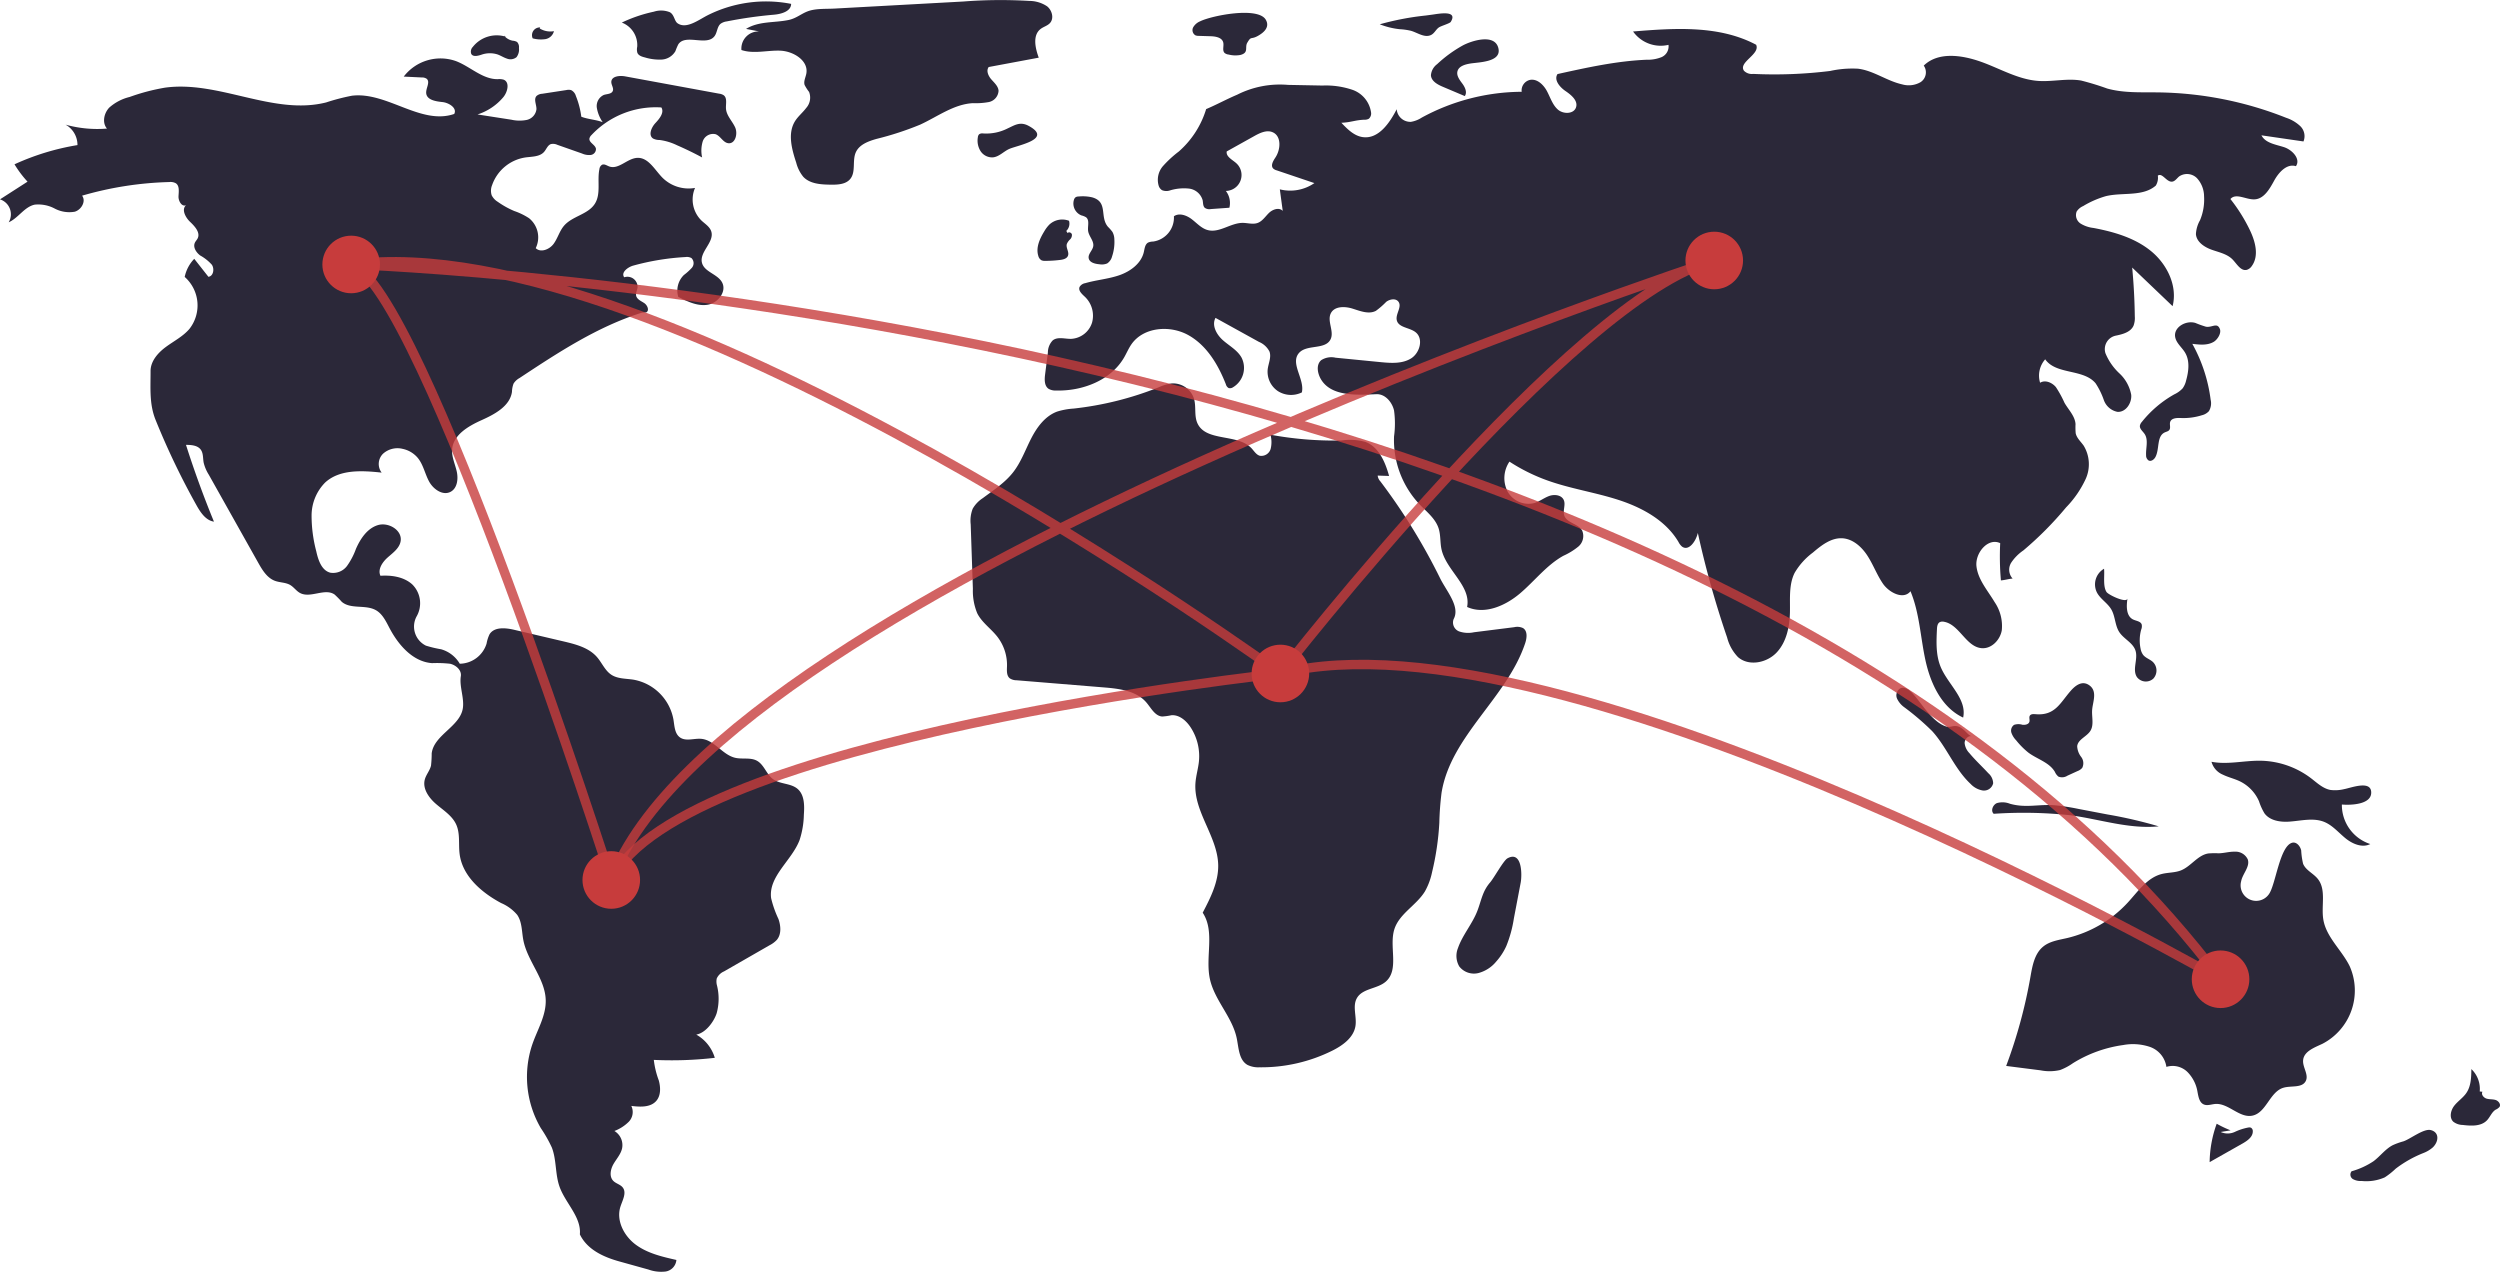 <svg xmlns="http://www.w3.org/2000/svg" width="530.963" height="270.143" viewBox="0 0 530.963 270.143">
  <g id="undraw_connected_world_wuay" transform="translate(-34.791 -102.546)">
    <path id="Path_382" data-name="Path 382" d="M203.248,250.386a17.568,17.568,0,0,0-1.148-4.4,1.99,1.99,0,0,0-1.012-1.246,2.085,2.085,0,0,0-1-.011l-5.154.789a1.976,1.976,0,0,0-1.176.457c-.671.706-.01,1.843-.031,2.817a2.647,2.647,0,0,1-2.051,2.278,7.754,7.754,0,0,1-3.259-.04l-7.206-1.12a11.882,11.882,0,0,0,5.452-3.638c.948-1.123,1.453-3.221.082-3.753a3.364,3.364,0,0,0-1.252-.1c-3.265.025-5.834-2.7-8.891-3.849a9.83,9.83,0,0,0-11.064,3.3l3.839.185a1.7,1.7,0,0,1,1.023.273c.841.691-.2,2.019-.086,3.1.154,1.406,2.021,1.707,3.429,1.849s3.193,1.286,2.516,2.528c-7.074,2.437-14.274-4.763-21.7-3.877a44.1,44.1,0,0,0-5.492,1.428c-11.215,2.838-22.809-4.733-34.266-3.13a43.509,43.509,0,0,0-7.48,1.973,10.083,10.083,0,0,0-4.319,2.253c-1.133,1.187-1.564,3.218-.491,4.46a25.1,25.1,0,0,1-8.8-.836,4.928,4.928,0,0,1,2.533,4.343A52.191,52.191,0,0,0,82.872,260.5a22.521,22.521,0,0,0,2.767,3.686l-5.848,3.757a3.337,3.337,0,0,1,1.848,4.874c2.048-.911,3.318-3.269,5.508-3.747a7.423,7.423,0,0,1,4.257.825,6.65,6.65,0,0,0,4.267.672c1.409-.414,2.449-2.241,1.553-3.406a72.92,72.92,0,0,1,18.522-2.894,2.323,2.323,0,0,1,1.4.266c.817.566.6,1.79.558,2.783s.73,2.3,1.617,1.85c-1.044.905-.152,2.61.85,3.562s2.209,2.266,1.6,3.5c-.16.323-.432.582-.585.908-.455.963.267,2.085,1.118,2.724a9.534,9.534,0,0,1,2.485,1.971c.591.885.323,2.435-.735,2.558l-3.005-3.816a7.824,7.824,0,0,0-2.03,3.847,8.073,8.073,0,0,1,1,11.043c-1.363,1.6-3.3,2.575-4.995,3.825s-3.258,3.029-3.254,5.132c.007,3.634-.29,7.01,1.072,10.38a159.9,159.9,0,0,0,8.681,18.111c.859,1.536,1.969,3.219,3.708,3.484q-3.3-8.029-5.938-16.307c1.146,0,2.471.1,3.143,1.024.556.769.437,1.814.61,2.748a8.51,8.51,0,0,0,1.085,2.552l10.5,18.7c.87,1.55,1.869,3.215,3.532,3.842,1.063.4,2.294.326,3.273.9.767.453,1.284,1.257,2.066,1.684,2.212,1.206,5.287-1.107,7.354.333a20.683,20.683,0,0,1,1.511,1.538c1.909,1.653,5.04.547,7.244,1.78,1.42.795,2.156,2.384,2.914,3.825,1.9,3.608,4.968,7.143,9.034,7.43a25.187,25.187,0,0,1,3.831.132c1.249.284,2.478,1.374,2.277,2.639-.344,2.168.728,4.543.44,6.719-.524,3.964-6.147,5.707-6.63,9.676a22.457,22.457,0,0,1-.147,2.617c-.254,1.043-1.037,1.892-1.315,2.928-.527,1.964.88,3.919,2.426,5.24s3.39,2.461,4.235,4.31c.893,1.955.455,4.235.745,6.365.634,4.65,4.65,8.1,8.783,10.319a9.174,9.174,0,0,1,3.426,2.507c1.064,1.533.958,3.554,1.313,5.386.87,4.487,4.647,8.183,4.754,12.752.076,3.247-1.729,6.194-2.807,9.258a21.59,21.59,0,0,0,1.763,17.905,28.669,28.669,0,0,1,2.342,4.123c1.018,2.635.688,5.631,1.627,8.295,1.241,3.523,4.652,6.432,4.326,10.153,1.549,3.216,4.968,4.8,8.406,5.753l6.162,1.715a7.918,7.918,0,0,0,3.614.422,2.713,2.713,0,0,0,2.317-2.46c-3.022-.682-6.141-1.406-8.632-3.248s-4.2-5.121-3.252-8.071c.438-1.368,1.371-2.948.484-4.078-.508-.647-1.436-.816-2.008-1.407-.893-.921-.586-2.468.056-3.579s1.57-2.1,1.829-3.36a3.505,3.505,0,0,0-1.643-3.647,8.713,8.713,0,0,0,3.05-1.957,2.974,2.974,0,0,0,.542-3.37c1.874.238,4.086.354,5.316-1.079.982-1.145.915-2.856.527-4.313a18.423,18.423,0,0,1-1.065-4.381,79.846,79.846,0,0,0,12.953-.439,8.4,8.4,0,0,0-3.938-4.932c1.947-.329,3.721-2.66,4.336-4.537a11.672,11.672,0,0,0,.078-5.858,3.144,3.144,0,0,1-.058-1.535,2.99,2.99,0,0,1,1.541-1.49l9.664-5.55a5.627,5.627,0,0,0,1.545-1.141c1.012-1.189.862-2.985.344-4.458a22.391,22.391,0,0,1-1.549-4.408c-.6-4.633,4.362-7.957,6.036-12.318a18.56,18.56,0,0,0,.918-5.4c.137-1.964.147-4.245-1.361-5.511-1.446-1.213-3.7-.943-5.217-2.071-1.387-1.035-1.865-3.044-3.38-3.88-1.376-.759-3.1-.276-4.631-.633-2.694-.629-4.39-3.734-7.142-4.021-1.553-.162-3.31.6-4.582-.307-1.121-.8-1.166-2.4-1.38-3.757a10.492,10.492,0,0,0-8.468-8.5c-1.6-.257-3.343-.159-4.705-1.039-1.379-.891-2.011-2.559-3.094-3.792-1.746-1.988-4.5-2.695-7.071-3.3l-10.477-2.463c-1.86-.437-4.257-.669-5.255.96a7.528,7.528,0,0,0-.622,1.955,6.055,6.055,0,0,1-5.694,4.286,6.734,6.734,0,0,0-3.971-3.072,24.747,24.747,0,0,1-3.213-.765,4.513,4.513,0,0,1-1.958-6.26,5.617,5.617,0,0,0-.96-6.757c-1.782-1.6-4.359-1.986-6.748-1.826-.626-1.365.421-2.906,1.548-3.9s2.5-1.968,2.742-3.449c.386-2.331-2.587-4.1-4.845-3.406s-3.7,2.888-4.651,5.05a14.867,14.867,0,0,1-1.873,3.592,3.681,3.681,0,0,1-3.564,1.459c-1.859-.475-2.577-2.684-2.989-4.558a29.644,29.644,0,0,1-.992-7.636,9.985,9.985,0,0,1,2.879-6.954c3.09-2.837,7.831-2.559,12-2.107a3.048,3.048,0,0,1,.312-4.026,4.578,4.578,0,0,1,4.149-1.019,5.718,5.718,0,0,1,3.214,1.922c1.185,1.445,1.522,3.4,2.418,5.036s2.91,3.039,4.559,2.159c1.424-.76,1.65-2.735,1.3-4.31s-1.107-3.106-.979-4.715c.245-3.07,3.428-4.919,6.236-6.183s6.025-2.965,6.47-6.013a5.482,5.482,0,0,1,.333-1.747,3.429,3.429,0,0,1,1.258-1.183c8.2-5.417,16.531-10.9,25.9-13.86.487-.154.545.017,1.041-.1.7-.4.235-1.513-.432-1.961s-1.557-.791-1.727-1.576c-.124-.577.216-1.144.3-1.727a2.156,2.156,0,0,0-2.831-2.185c-.753-1,.737-2.155,1.941-2.486a52.7,52.7,0,0,1,11.072-1.809,2,2,0,0,1,1.26.214,1.506,1.506,0,0,1,.1,2.057,12.1,12.1,0,0,1-1.694,1.538,4.625,4.625,0,0,0-1.2,4.652c1.955.994,4.08,2.018,6.245,1.668s4.087-2.783,3.069-4.726c-.948-1.809-3.794-2.217-4.284-4.2-.573-2.321,2.713-4.386,1.973-6.66-.324-1-1.317-1.582-2.078-2.3a6.244,6.244,0,0,1-1.366-6.924,7.877,7.877,0,0,1-6.909-2.162c-1.653-1.668-2.971-4.3-5.318-4.224-2.153.068-4.008,2.581-6.022,1.814-.5-.189-1.018-.572-1.5-.347a1.237,1.237,0,0,0-.559.927c-.512,2.446.369,5.234-.965,7.348-1.451,2.3-4.807,2.619-6.566,4.694-.955,1.126-1.325,2.644-2.2,3.831s-2.741,1.942-3.794.907a5.229,5.229,0,0,0-1.421-6.358,13.953,13.953,0,0,0-3.138-1.526,18.606,18.606,0,0,1-3.505-1.954,3.452,3.452,0,0,1-1.287-1.377,3.138,3.138,0,0,1,.088-2.177,8.9,8.9,0,0,1,7.085-5.872c1.4-.191,3.035-.124,3.963-1.192.491-.565.749-1.42,1.462-1.65a2.155,2.155,0,0,1,1.349.166l5.234,1.842a3.674,3.674,0,0,0,1.865.308,1.264,1.264,0,0,0,1.093-1.329c-.167-.869-1.5-1.286-1.383-2.163a1.444,1.444,0,0,1,.438-.736,18.714,18.714,0,0,1,14.843-5.861c.661,1.085-.384,2.37-1.254,3.3s-1.568,2.581-.517,3.294a2.883,2.883,0,0,0,1.394.314,12.169,12.169,0,0,1,3.71,1.125q2.713,1.181,5.322,2.584a6.748,6.748,0,0,1,.134-3.427,2.321,2.321,0,0,1,2.749-1.5c1.04.4,1.573,1.78,2.681,1.906,1.478.168,2.061-2.015,1.444-3.369s-1.84-2.487-1.942-3.971c-.069-1,.312-2.243-.488-2.849a2.177,2.177,0,0,0-.944-.331l-19.969-3.675c-1.186-.218-2.9-.051-2.952,1.154-.029.672.571,1.338.305,1.956-.284.66-1.217.6-1.9.833a2.591,2.591,0,0,0-1.482,2.724,7.578,7.578,0,0,0,1.251,3.069C206.513,251.03,204.547,250.929,203.248,250.386Z" transform="translate(-45.001 -123.057)" fill="#2b2839"/>
    <path id="Path_383" data-name="Path 383" d="M283.021,228.737a6.466,6.466,0,0,0-7.1,2.127,1.423,1.423,0,0,0-.33,1.5c.395.672,1.4.407,2.142.166a5.39,5.39,0,0,1,3.383-.081c.7.239,1.319.661,2.018.891a2.032,2.032,0,0,0,2.072-.3,2.7,2.7,0,0,0,.511-1.936,1.557,1.557,0,0,0-.4-1.279,2.034,2.034,0,0,0-.917-.271,3.16,3.16,0,0,1-1.849-1.081" transform="translate(-140.707 -118.359)" fill="#2b2839"/>
    <path id="Path_384" data-name="Path 384" d="M302.677,225.125a1.645,1.645,0,0,0-1.59,2.317,6.667,6.667,0,0,0,2.658.173,2.272,2.272,0,0,0,1.858-1.7,4.277,4.277,0,0,1-3.029-.578" transform="translate(-153.162 -116.751)" fill="#2b2839"/>
    <path id="Path_385" data-name="Path 385" d="M345.095,216.487a30.579,30.579,0,0,0-6.817,2.316,5.122,5.122,0,0,1,3.271,5.144,2.679,2.679,0,0,0,.031,1.272c.25.607.976.835,1.614.99a10.638,10.638,0,0,0,3.539.452,3.605,3.605,0,0,0,2.929-1.79,12.766,12.766,0,0,1,.609-1.44c1.529-2.328,6.07.487,7.712-1.763.578-.793.525-1.986,1.279-2.614a2.873,2.873,0,0,1,1.315-.5,92.329,92.329,0,0,1,9.988-1.422c1.589-.138,3.659-.709,3.672-2.3a27.665,27.665,0,0,0-17.648,2.374c-1.967.985-4.569,3.058-6.464,1.752-.709-.489-.674-1.806-1.651-2.356A4.979,4.979,0,0,0,345.095,216.487Z" transform="translate(-171.422 -111.462)" fill="#2b2839"/>
    <path id="Path_386" data-name="Path 386" d="M388.969,219.86l2.809.54a3.64,3.64,0,0,0-3.788,3.944c2.63.879,5.5.024,8.269.14s5.994,2.1,5.521,4.828c-.143.826-.62,1.652-.372,2.453a9.129,9.129,0,0,0,.948,1.477,3.307,3.307,0,0,1-.618,3.419c-.735.979-1.724,1.761-2.369,2.8-1.605,2.589-.693,5.935.263,8.827a7.782,7.782,0,0,0,1.5,2.988c1.417,1.506,3.725,1.637,5.793,1.667,1.5.022,3.229-.052,4.18-1.218,1.242-1.522.374-3.9,1.192-5.684.743-1.623,2.636-2.319,4.351-2.812a65.089,65.089,0,0,0,9.313-3.04c3.688-1.7,7.135-4.34,11.189-4.558a15.357,15.357,0,0,0,3.4-.239A2.584,2.584,0,0,0,442.6,233c-.071-.971-.892-1.683-1.534-2.415s-1.146-1.857-.556-2.631l10.625-1.985c-.753-2.053-1.34-4.756.391-6.092.625-.482,1.461-.675,1.992-1.258.906-.993.451-2.7-.6-3.549a6.825,6.825,0,0,0-3.8-1.152,101.974,101.974,0,0,0-14.013.125l-27.375,1.5c-1.837.1-3.958-.053-5.642.574-1.426.531-2.44,1.5-4.072,1.847C395.008,218.6,391.694,218.169,388.969,219.86Z" transform="translate(-195.73 -111.175)" fill="#2b2839"/>
    <path id="Path_387" data-name="Path 387" d="M487.306,267.226a1.131,1.131,0,0,0-.818.185,1.032,1.032,0,0,0-.266.63,4.163,4.163,0,0,0,.6,2.98A2.918,2.918,0,0,0,489.5,272.3c1.265-.161,2.2-1.24,3.359-1.767,1.792-.811,9.4-2.075,4.138-4.919-1.814-.98-2.987-.115-4.416.531A10.048,10.048,0,0,1,487.306,267.226Z" transform="translate(-243.749 -136.34)" fill="#2b2839"/>
    <path id="Path_388" data-name="Path 388" d="M577.111,220.867a3.006,3.006,0,0,0-1.462,1.273,1.284,1.284,0,0,0,.482,1.7,1.917,1.917,0,0,0,.717.114l2.5.075c1.062.032,2.388.258,2.673,1.281.212.76-.262,1.736.31,2.279a1.612,1.612,0,0,0,.85.332,5.794,5.794,0,0,0,2.518.081c1.819-.488.863-1.6,1.436-2.586.876-1.512.725-.6,2.269-1.464,1.14-.64,2.614-1.8,1.662-3.432C589.411,217.687,579.554,219.649,577.111,220.867Z" transform="translate(-287.444 -113.788)" fill="#2b2839"/>
    <path id="Path_389" data-name="Path 389" d="M664.521,219.538l-1.451.194a58.464,58.464,0,0,0-9.716,1.86,16.172,16.172,0,0,0,4.255,1.044,13.071,13.071,0,0,1,2.384.339c1.392.414,2.8,1.485,4.14.937.834-.34,1.106-1.208,1.8-1.669.477-.318,2.286-.832,2.489-1.153C670.053,218.5,665.778,219.37,664.521,219.538Z" transform="translate(-325.521 -113.885)" fill="#2b2839"/>
    <path id="Path_390" data-name="Path 390" d="M681.295,231.424a27.216,27.216,0,0,0-5.356,3.922,3.243,3.243,0,0,0-1.317,2.372c.082,1.241,1.4,1.961,2.55,2.446l4.64,1.964c.563-.793.048-1.888-.534-2.668s-1.273-1.682-1.016-2.62c.293-1.071,1.6-1.435,2.693-1.62,1.783-.3,6.595-.276,6.016-3.151C688.29,228.684,683.085,230.423,681.295,231.424Z" transform="translate(-335.921 -119.175)" fill="#2b2839"/>
    <path id="Path_391" data-name="Path 391" d="M685.557,589.269a4.427,4.427,0,0,0,.28,3.9,3.953,3.953,0,0,0,4.058,1.4,7.31,7.31,0,0,0,3.767-2.422,12.972,12.972,0,0,0,2.167-3.323,25.937,25.937,0,0,0,1.606-5.877l1.441-7.564c.322-1.69.309-6.873-2.8-5.184-.849.461-2.814,4.1-3.7,5.136-1.6,1.861-1.815,3.667-2.659,5.922C688.659,584.086,686.535,586.44,685.557,589.269Z" transform="translate(-341.116 -285.361)" fill="#2b2839"/>
    <path id="Path_392" data-name="Path 392" d="M1002.781,682.252a22.661,22.661,0,0,1-2.952-1.406,24.885,24.885,0,0,0-1.5,8.157l6.957-3.937c1.047-.592,2.232-1.415,2.21-2.617a.828.828,0,0,0-.385-.753.937.937,0,0,0-.488-.057,11.772,11.772,0,0,0-2.945.946,3.6,3.6,0,0,1-3,.016" transform="translate(-494.244 -339.638)" fill="#2b2839"/>
    <path id="Path_393" data-name="Path 393" d="M1068.083,685.844a15.059,15.059,0,0,0-2.231.8c-1.6.812-2.682,2.355-4.119,3.425a16.341,16.341,0,0,1-4.654,2.132,1.116,1.116,0,0,0,.26,1.644,3.227,3.227,0,0,0,1.837.413,9.7,9.7,0,0,0,4.944-.762,15.586,15.586,0,0,0,2.328-1.848,24.656,24.656,0,0,1,5.859-3.313,6.729,6.729,0,0,0,2.042-1.221c1.291-1.272,1.382-3.234-.48-3.667C1072.364,683.1,1069.514,685.381,1068.083,685.844Z" transform="translate(-522.847 -340.893)" fill="#2b2839"/>
    <path id="Path_394" data-name="Path 394" d="M1104.712,662.889a5.8,5.8,0,0,0-1.775-4.755c-.019,1.751-.072,3.617-1.057,5.065-.7,1.032-1.8,1.729-2.571,2.712s-1.11,2.541-.208,3.4a3.38,3.38,0,0,0,2,.69c1.8.211,3.873.329,5.132-.968.687-.708,1.022-1.756,1.86-2.277a2.262,2.262,0,0,0,.816-.584c.346-.55-.2-1.275-.823-1.473s-1.3-.105-1.923-.293-1.193-.888-.874-1.454" transform="translate(-543.264 -328.53)" fill="#2b2839"/>
    <path id="Path_395" data-name="Path 395" d="M1027.252,535.987a8.071,8.071,0,0,1-2.88.17c-1.6-.294-2.842-1.5-4.132-2.486a18.228,18.228,0,0,0-10.65-3.721c-3.506-.066-7.045.884-10.489.221a4.137,4.137,0,0,0,2.438,2.748c1.143.558,2.4.839,3.551,1.385a8.479,8.479,0,0,1,4.107,4.273,12.061,12.061,0,0,0,1.163,2.556c1.145,1.54,3.314,1.879,5.229,1.753,2.5-.164,5.1-.882,7.427.048,1.777.712,3.049,2.267,4.532,3.476s3.573,2.107,5.277,1.234a8.724,8.724,0,0,1-6.036-8.394c1.671.154,6.484.094,6.224-2.745C1032.8,534.1,1028.688,535.728,1027.252,535.987Z" transform="translate(-494.62 -265.836)" fill="#2b2839"/>
    <path id="Path_396" data-name="Path 396" d="M963.65,572.2c.3-1.627,1.919-3.064,1.414-4.639a2.855,2.855,0,0,0-2.756-1.654c-1.144-.027-2.267.314-3.41.346a16.638,16.638,0,0,0-2.233.032c-2.27.373-3.669,2.752-5.808,3.6-1.3.514-2.762.416-4.115.772-3.071.807-5.013,3.709-7.16,6.048a25.552,25.552,0,0,1-12.969,7.563c-1.746.4-3.623.663-5.01,1.8-1.838,1.5-2.29,4.076-2.7,6.413a105.927,105.927,0,0,1-5.157,18.93l7.291.931a9.909,9.909,0,0,0,4.158-.06,12.07,12.07,0,0,0,2.735-1.457,27.3,27.3,0,0,1,10.668-3.851,11.326,11.326,0,0,1,5.7.4,5.3,5.3,0,0,1,3.479,4.24,4.479,4.479,0,0,1,4.477,1.089,7.781,7.781,0,0,1,2.137,4.267c.192,1,.384,2.193,1.31,2.611.755.341,1.621-.026,2.448-.092,2.8-.224,5.129,3.044,7.884,2.481,2.955-.6,3.68-5.029,6.563-5.915,1.656-.509,3.978.11,4.771-1.43.7-1.357-.7-2.924-.552-4.444.177-1.872,2.385-2.666,4.087-3.465a12.744,12.744,0,0,0,5.808-16.474c-1.685-3.451-5-6.167-5.611-9.958-.471-2.917.679-6.318-1.181-8.614-.946-1.168-2.548-1.813-3.111-3.206a15.82,15.82,0,0,1-.4-2.8c-.191-.927-1-1.9-1.914-1.656-2.656.7-3.5,8.9-4.926,10.9A3.3,3.3,0,0,1,963.65,572.2Z" transform="translate(-452.875 -282.476)" fill="#2b2839"/>
    <path id="Path_397" data-name="Path 397" d="M911.708,547.528a4.277,4.277,0,0,0-2.769-.141c-.87.364-1.378,1.641-.68,2.274a93.752,93.752,0,0,1,16.37.318c6.238.854,12.412,2.971,18.678,2.348a95.079,95.079,0,0,0-10.9-2.528l-6.134-1.172a47.414,47.414,0,0,0-4.981-.77C917.8,547.568,915.149,548.493,911.708,547.528Z" transform="translate(-450.031 -274.276)" fill="#2b2839"/>
    <path id="Path_398" data-name="Path 398" d="M921.016,504.311c-.453-.038-1.015-.07-1.249.319-.224.372.032.864-.088,1.282-.164.57-.912.716-1.5.639a2.874,2.874,0,0,0-1.747.02,1.481,1.481,0,0,0-.573,1.682,4.331,4.331,0,0,0,1.01,1.61,16.448,16.448,0,0,0,2.62,2.628c1.877,1.385,4.42,2.053,5.6,4.064a2.7,2.7,0,0,0,.748,1.007,2.079,2.079,0,0,0,1.918-.193l2.142-.979a2.433,2.433,0,0,0,1-.681,2.2,2.2,0,0,0-.222-2.323,3.992,3.992,0,0,1-.848-2.275c.157-1.462,2.037-2.021,2.81-3.272s.272-2.886.362-4.365c.105-1.73,1.192-3.981-.557-5.274-1.487-1.1-2.908-.083-3.975,1.13C926.218,501.886,925.154,504.657,921.016,504.311Z" transform="translate(-453.872 -250.079)" fill="#2b2839"/>
    <path id="Path_399" data-name="Path 399" d="M951.09,455.186c.731,1.4,2.255,2.236,3.053,3.6.864,1.478.766,3.387,1.7,4.82.962,1.47,2.9,2.25,3.437,3.922.589,1.825-.747,4.043.318,5.638a2.366,2.366,0,0,0,3.471.319,2.546,2.546,0,0,0-.105-3.553c-.631-.575-1.536-.824-2.063-1.5a3.137,3.137,0,0,1-.534-1.3,8.517,8.517,0,0,1,.134-4.082,1.817,1.817,0,0,0,.1-1.068c-.237-.689-1.17-.738-1.825-1.058-1.487-.726-1.451-2.825-1.191-4.46-.173,1.088-4.049-.763-4.455-1.379-.806-1.225-.367-3.587-.527-4.94A3.846,3.846,0,0,0,951.09,455.186Z" transform="translate(-470.945 -226.808)" fill="#2b2839"/>
    <path id="Path_400" data-name="Path 400" d="M871.658,500.928c-.716-.8-1.793-1.639-2.752-1.156a1.743,1.743,0,0,0-.646,2.149,4.73,4.73,0,0,0,1.561,1.861,54.475,54.475,0,0,1,5.9,5.053c3.121,3.43,4.774,8.057,8.168,11.217a4.581,4.581,0,0,0,2.572,1.392,2,2,0,0,0,2.213-1.528,2.913,2.913,0,0,0-1.027-2.142c-1.318-1.434-2.762-2.754-4.006-4.253a3.574,3.574,0,0,1-1.024-2.139c-.006-.807.729-1.651,1.511-1.451-.951-.243-1.656-1.827-3.051-2.125-1.166-.249-1.448.473-2.836-.122C875.588,506.549,873.511,503,871.658,500.928Z" transform="translate(-430.566 -251.008)" fill="#2b2839"/>
    <path id="Path_401" data-name="Path 401" d="M983.343,348.633a21.912,21.912,0,0,1-2.236-.8c-1.965-.59-4.566.855-4.3,2.89.174,1.352,1.432,2.264,2.127,3.437,1.031,1.739.756,3.945.214,5.893a4.61,4.61,0,0,1-.744,1.677A5.68,5.68,0,0,1,976.64,363a23.555,23.555,0,0,0-6.892,5.855,1.687,1.687,0,0,0-.416.785c-.094.687.6,1.188.987,1.761.867,1.273.24,2.986.326,4.524a1.279,1.279,0,0,0,.539,1.122c.523.266,1.142-.185,1.426-.7.94-1.7.232-4.439,2-5.26.334-.155.738-.221.961-.514.353-.465.012-1.154.191-1.709.269-.835,1.41-.872,2.286-.835a12.977,12.977,0,0,0,4.457-.593,2.967,2.967,0,0,0,1.475-.855,3.211,3.211,0,0,0,.375-2.431,32.95,32.95,0,0,0-3.893-11.879c1.55.2,3.236.369,4.573-.438.749-.452,1.647-1.8,1.275-2.725C985.722,347.651,984.659,348.876,983.343,348.633Z" transform="translate(-480.056 -176.702)" fill="#2b2839"/>
    <path id="Path_402" data-name="Path 402" d="M546.955,383.995a5.969,5.969,0,0,1,.042,3,2.052,2.052,0,0,1-2.32,1.465c-.751-.228-1.185-.983-1.719-1.559-2.968-3.2-9.663-1.349-11.5-5.312-.748-1.618-.24-3.556-.75-5.263a4.684,4.684,0,0,0-4.744-3.223,9.746,9.746,0,0,0-2.73.815,68.835,68.835,0,0,1-18.087,4.524,14.859,14.859,0,0,0-3.475.632c-2.548.924-4.29,3.286-5.529,5.7s-2.154,5.021-3.815,7.163c-1.746,2.251-4.193,3.827-6.475,5.532a6.607,6.607,0,0,0-2.136,2.239,7,7,0,0,0-.428,3.326l.466,13.715a12.386,12.386,0,0,0,.925,5.17c.986,1.971,2.934,3.262,4.285,5A9.8,9.8,0,0,1,491,433.178c-.029.908-.119,1.982.588,2.552a2.586,2.586,0,0,0,1.446.416l18.552,1.518c3.263.267,6.88.706,9.011,3.193,1.005,1.173,1.813,2.861,3.354,2.987a12.463,12.463,0,0,0,1.964-.27c1.667-.132,3.132,1.133,4.056,2.527a11.212,11.212,0,0,1,1.8,7.194c-.151,1.59-.645,3.135-.751,4.729-.4,6.063,4.736,11.331,4.836,17.408.059,3.574-1.638,6.913-3.292,10.082,2.67,4.044.484,9.43,1.546,14.158,1.008,4.486,4.748,8,5.68,12.5.427,2.061.451,4.6,2.269,5.659a5.172,5.172,0,0,0,2.567.514,33.843,33.843,0,0,0,15.412-3.509c2.247-1.115,4.576-2.78,4.969-5.258.317-2-.7-4.234.334-5.974,1.216-2.052,4.329-1.889,6.118-3.466,2.9-2.559.639-7.439,1.814-11.124,1.057-3.313,4.694-5.073,6.5-8.046a14.3,14.3,0,0,0,1.51-4.092,58.372,58.372,0,0,0,1.536-10.436,62.544,62.544,0,0,1,.472-6.392c1.944-12.077,13.883-20.164,17.76-31.766.37-1.108.544-2.584-.442-3.211a2.823,2.823,0,0,0-1.877-.2l-8.552,1.078a5.888,5.888,0,0,1-3.164-.182,2.03,2.03,0,0,1-1.157-2.613c1.453-2.631-1.535-5.956-2.863-8.652a127.67,127.67,0,0,0-12.714-20.619,2.1,2.1,0,0,1-.557-1.21l2.427.081c-.819-2.94-2.171-6.157-5.028-7.233a12.517,12.517,0,0,0-5.109-.3A74.661,74.661,0,0,1,546.955,383.995Z" transform="translate(-242.337 -189.121)" fill="#2b2839"/>
    <path id="Path_403" data-name="Path 403" d="M577.1,245.692c1.287,1.367,2.729,2.816,4.592,3.054,3.289.421,5.654-2.981,7.16-5.935a2.9,2.9,0,0,0,3.026,2.683,5.974,5.974,0,0,0,2.276-.89,44.841,44.841,0,0,1,21.243-5.492,2.294,2.294,0,0,1,1.752-2.522c1.51-.3,2.87,1.006,3.6,2.362s1.183,2.928,2.34,3.943,3.4.971,3.855-.5c.439-1.411-1.031-2.615-2.253-3.447s-2.509-2.372-1.686-3.6c6.24-1.381,12.519-2.768,18.9-3.042a7.916,7.916,0,0,0,3.182-.548,2.474,2.474,0,0,0,1.486-2.615,7.206,7.206,0,0,1-7.52-2.836c8.86-.731,18.283-1.354,26.135,2.815.942,2.023-3.86,3.706-2.575,5.53a2.326,2.326,0,0,0,1.942.663,96.332,96.332,0,0,0,16.339-.623,21.878,21.878,0,0,1,5.942-.482c3.3.407,6.117,2.606,9.36,3.324a5.008,5.008,0,0,0,3.913-.466,2.481,2.481,0,0,0,.679-3.514c3.054-2.993,8.122-2.251,12.151-.818s7.845,3.744,12.109,4.063c3.058.229,6.158-.593,9.179-.071a57.153,57.153,0,0,1,5.521,1.692c3.51.981,7.222.774,10.866.822a76.136,76.136,0,0,1,27.133,5.391,8.068,8.068,0,0,1,3.016,1.782,2.957,2.957,0,0,1,.673,3.245l-8.927-1.3c.841,1.656,3.017,1.938,4.784,2.509s3.6,2.523,2.537,4.046c-1.915-.61-3.65,1.3-4.617,3.066s-2.146,3.871-4.152,3.978c-1.8.1-3.97-1.434-5.141-.068a35.064,35.064,0,0,1,4.131,6.6c1.157,2.411,1.981,5.448.417,7.617a1.975,1.975,0,0,1-1.056.819c-1.277.323-2.107-1.239-3.023-2.186-1.154-1.193-2.9-1.531-4.463-2.091s-3.21-1.661-3.332-3.316a6.623,6.623,0,0,1,.868-2.94,11.328,11.328,0,0,0,.861-5.08,5.771,5.771,0,0,0-1.483-3.828,2.971,2.971,0,0,0-3.814-.392c-.5.417-.906,1.085-1.558,1.11-1.154.044-2.039-1.967-2.967-1.28a3.153,3.153,0,0,1-.429,2.109c-2.769,2.409-7.024,1.39-10.594,2.241a19.886,19.886,0,0,0-4.834,2.111,3.111,3.111,0,0,0-1.382,1.16,2.139,2.139,0,0,0,.831,2.551,6.6,6.6,0,0,0,2.741.936c4.353.824,8.769,2.1,12.206,4.9s5.69,7.417,4.6,11.712l-8.584-8.2q.489,5.166.555,10.36a4.657,4.657,0,0,1-.272,1.993c-.612,1.352-2.27,1.806-3.724,2.1a2.917,2.917,0,0,0-2.239,3.737,12.187,12.187,0,0,0,2.983,4.3,8.263,8.263,0,0,1,2.493,4.547c.154,1.754-1.169,3.731-2.925,3.609a3.859,3.859,0,0,1-2.887-2.492,15.834,15.834,0,0,0-1.759-3.579c-2.583-3.106-8.384-1.775-10.7-5.087a5.232,5.232,0,0,0-1.082,4.979c1.076-.674,2.55-.048,3.359.931a22.951,22.951,0,0,1,1.825,3.334c.857,1.484,2.221,2.8,2.341,4.509a14.75,14.75,0,0,0,.033,1.939c.213,1.036,1.088,1.779,1.695,2.645a7.594,7.594,0,0,1,.432,7.067,21.8,21.8,0,0,1-4.166,6.047,72.937,72.937,0,0,1-9.071,9.135,9.532,9.532,0,0,0-2.575,2.591,2.81,2.81,0,0,0,.289,3.39c-.655.033-1.831.355-2.486.388a57.8,57.8,0,0,1-.15-7.908c-2.587-1.242-5.372,2.084-5.038,4.934s2.4,5.137,3.863,7.6a8.983,8.983,0,0,1,1.512,5.973c-.358,2.067-2.2,3.975-4.294,3.792-3.325-.29-4.716-5.063-8.008-5.61a1.346,1.346,0,0,0-.867.086c-.489.268-.574.922-.6,1.479-.135,2.733-.251,5.575.816,8.094,1.561,3.686,5.593,6.782,4.747,10.695-4.556-2.118-6.925-7.227-8-12.135s-1.255-10.06-3.183-14.7c-1.464,1.876-4.541.325-5.879-1.643-1.268-1.866-2.049-4.025-3.279-5.917s-3.115-3.585-5.369-3.689c-2.363-.109-4.413,1.513-6.215,3.045a14.488,14.488,0,0,0-3.87,4.311c-1.261,2.535-.931,5.523-.992,8.353-.066,3.06-.714,6.288-2.8,8.528s-5.934,3.02-8.235,1a9.281,9.281,0,0,1-2.3-4.14,202.706,202.706,0,0,1-6.227-22.23c-.386,1.717-1.894,3.93-3.334,2.919a2.984,2.984,0,0,1-.768-.99c-2.687-4.553-7.662-7.285-12.689-8.922s-10.316-2.4-15.287-4.2a38.723,38.723,0,0,1-7.93-3.95,6.237,6.237,0,0,0-.381,6.38,5.082,5.082,0,0,0,5.734,2.4c1.1-.353,2.036-1.119,3.131-1.5s2.565-.193,3.044.863c.458,1.01-.234,2.232.109,3.286.524,1.606,2.946,1.73,3.793,3.192a2.94,2.94,0,0,1-.788,3.409,14.265,14.265,0,0,1-3.2,1.97c-3.564,1.982-6.1,5.365-9.214,8s-7.51,4.554-11.222,2.866c.885-4.481-4.453-7.771-5.435-12.231-.323-1.468-.156-3.028-.617-4.458-.668-2.071-2.506-3.5-4.014-5.066a19.88,19.88,0,0,1-5.453-14.464,20.3,20.3,0,0,0,0-5.514c-.42-1.8-1.908-3.536-3.751-3.455-4.211.186-9.515.5-11.724-3.09-.788-1.281-1.132-3.157.008-4.139a4,4,0,0,1,3.047-.523l9.487.933c2.219.218,4.617.4,6.521-.762s2.729-4.239.966-5.6c-1.288-1-3.6-.943-3.971-2.529-.312-1.32,1.15-2.819.36-3.922-.566-.791-1.838-.572-2.609.021a16.72,16.72,0,0,1-2.193,1.91c-1.514.788-3.323.038-4.951-.472s-3.812-.553-4.6.96c-.883,1.692.784,3.909-.093,5.6-1.159,2.241-5.085.965-6.713,2.893-1.868,2.212,1.271,5.511.641,8.337a5.19,5.19,0,0,1-5.113-.287,4.966,4.966,0,0,1-2.146-4.624c.156-1.271.819-2.569.375-3.77a4.424,4.424,0,0,0-2.241-2.051l-9.219-5.094c-.856,1.588.226,3.556,1.579,4.749s3.048,2.091,3.937,3.66a4.8,4.8,0,0,1-1.808,6.334,1.109,1.109,0,0,1-.914.159,1.275,1.275,0,0,1-.593-.8c-1.627-4.163-4.069-8.267-7.973-10.441s-9.515-1.727-12.075,1.936c-.608.87-1.016,1.862-1.546,2.782-2.815,4.887-8.849,7.2-14.486,7.05a2.876,2.876,0,0,1-1.58-.371c-.911-.629-.87-1.965-.731-3.063l.592-4.662a3.7,3.7,0,0,1,1.032-2.555c1.044-.824,2.551-.3,3.881-.323a4.919,4.919,0,0,0,4.464-3.445,5.543,5.543,0,0,0-1.543-5.512c-.61-.573-1.428-1.292-1.106-2.064a1.706,1.706,0,0,1,1.2-.806c2.389-.694,4.913-.876,7.263-1.694s4.627-2.493,5.184-4.918c.17-.743.248-1.643.916-2.012a2.745,2.745,0,0,1,1.058-.216,5.149,5.149,0,0,0,4.417-5.368c1.126-.787,2.7-.208,3.792.629s2.051,1.942,3.376,2.3c2.47.672,4.857-1.515,7.416-1.525,1.076,0,2.191.376,3.2.011s1.64-1.392,2.428-2.147,2.17-1.215,2.9-.4l-.62-4.589a9.022,9.022,0,0,0,7.342-1.327l-8.007-2.705a1.742,1.742,0,0,1-.749-.4c-.582-.627,0-1.6.47-2.316,1.132-1.7,1.322-4.513-.54-5.361-1.271-.579-2.73.116-3.95.8l-5.844,3.259c-.186,1.111,1.173,1.74,2.015,2.489a3.378,3.378,0,0,1-2.2,5.9,4.209,4.209,0,0,1,.752,3.568l-3.932.283a1.7,1.7,0,0,1-1.275-.249c-.421-.374-.364-1.028-.461-1.582a3.433,3.433,0,0,0-2.881-2.514,10.131,10.131,0,0,0-4.026.372,2.4,2.4,0,0,1-1.731-.04,1.728,1.728,0,0,1-.685-.864,4.44,4.44,0,0,1,.894-4.262,23.649,23.649,0,0,1,3.352-3.083,19.539,19.539,0,0,0,5.81-9.011c2.165-.907,4.406-2.139,6.57-3.046a20.105,20.105,0,0,1,10.807-2.094l7.331.14a17.577,17.577,0,0,1,6.406.922,5.974,5.974,0,0,1,3.909,4.783,1.468,1.468,0,0,1-.47,1.342,1.732,1.732,0,0,1-.927.209C579.989,245.117,579.126,245.621,577.1,245.692Z" transform="translate(-257.421 -117.072)" fill="#2b2839"/>
    <path id="Path_404" data-name="Path 404" d="M517.18,307.4a2.145,2.145,0,0,0,.585-2.157,4.013,4.013,0,0,0-4.155.784A7.007,7.007,0,0,0,512.5,307.5c-.963,1.572-1.815,3.449-1.257,5.206a1.478,1.478,0,0,0,.677.926,1.78,1.78,0,0,0,.789.124,26.434,26.434,0,0,0,3.175-.2c.647-.079,1.4-.262,1.648-.864.329-.791-.467-1.686-.235-2.511a2.745,2.745,0,0,1,.677-.97,1.282,1.282,0,0,0,.4-1.077c-.094-.387-.686-.606-.9-.27" transform="translate(-255.929 -155.805)" fill="#2b2839"/>
    <path id="Path_405" data-name="Path 405" d="M529.985,295.543a8.88,8.88,0,0,0-2.877-.181,1.254,1.254,0,0,0-.613.139,1.022,1.022,0,0,0-.378.547,2.718,2.718,0,0,0,1.582,3.33,3.4,3.4,0,0,1,.981.394c.814.631.295,1.922.449,2.94.173,1.143,1.28,2.1,1.077,3.242-.16.9-1.118,1.607-.964,2.505.161.94,1.355,1.223,2.306,1.3a2.9,2.9,0,0,0,1.634-.187,2.53,2.53,0,0,0,1.031-1.493,9.569,9.569,0,0,0,.482-3.6,3.417,3.417,0,0,0-.406-1.59,8.876,8.876,0,0,0-.949-1.087C531.518,299.678,533.437,296.516,529.985,295.543Z" transform="translate(-263.231 -151.083)" fill="#2b2839"/>
    <path id="Path_406" data-name="Path 406" d="M622.8,475.47s-139.584-80.123-199.677-64.942c0,0-127.354,13.705-142.113,43.857,0,0-40.483-126.51-55.243-130.727" transform="translate(-116.397 -164.943)" fill="none" stroke="#c73c3c" stroke-miterlimit="10" stroke-width="2" opacity="0.8"/>
    <path id="Path_407" data-name="Path 407" d="M281.013,453.578c23.4-62.412,234.255-131.571,234.255-131.571-29.941,7.591-92.142,87.714-92.142,87.714S291.556,313.994,225.77,322.85c0,0,289.708,9.488,397.032,151.812" transform="translate(-116.397 -164.136)" fill="none" stroke="#c73c3c" stroke-miterlimit="10" stroke-width="2" opacity="0.8"/>
    <circle id="Ellipse_45" data-name="Ellipse 45" cx="6.115" cy="6.115" r="6.115" transform="translate(103.259 152.6)" fill="#c73c3c"/>
    <circle id="Ellipse_46" data-name="Ellipse 46" cx="6.115" cy="6.115" r="6.115" transform="translate(158.502 283.327)" fill="#c73c3c"/>
    <circle id="Ellipse_47" data-name="Ellipse 47" cx="6.115" cy="6.115" r="6.115" transform="translate(392.757 151.756)" fill="#c73c3c"/>
    <circle id="Ellipse_48" data-name="Ellipse 48" cx="6.115" cy="6.115" r="6.115" transform="translate(500.291 304.412)" fill="#c73c3c"/>
    <circle id="Ellipse_49" data-name="Ellipse 49" cx="6.115" cy="6.115" r="6.115" transform="translate(300.615 239.47)" fill="#c73c3c"/>
  </g>
</svg>
